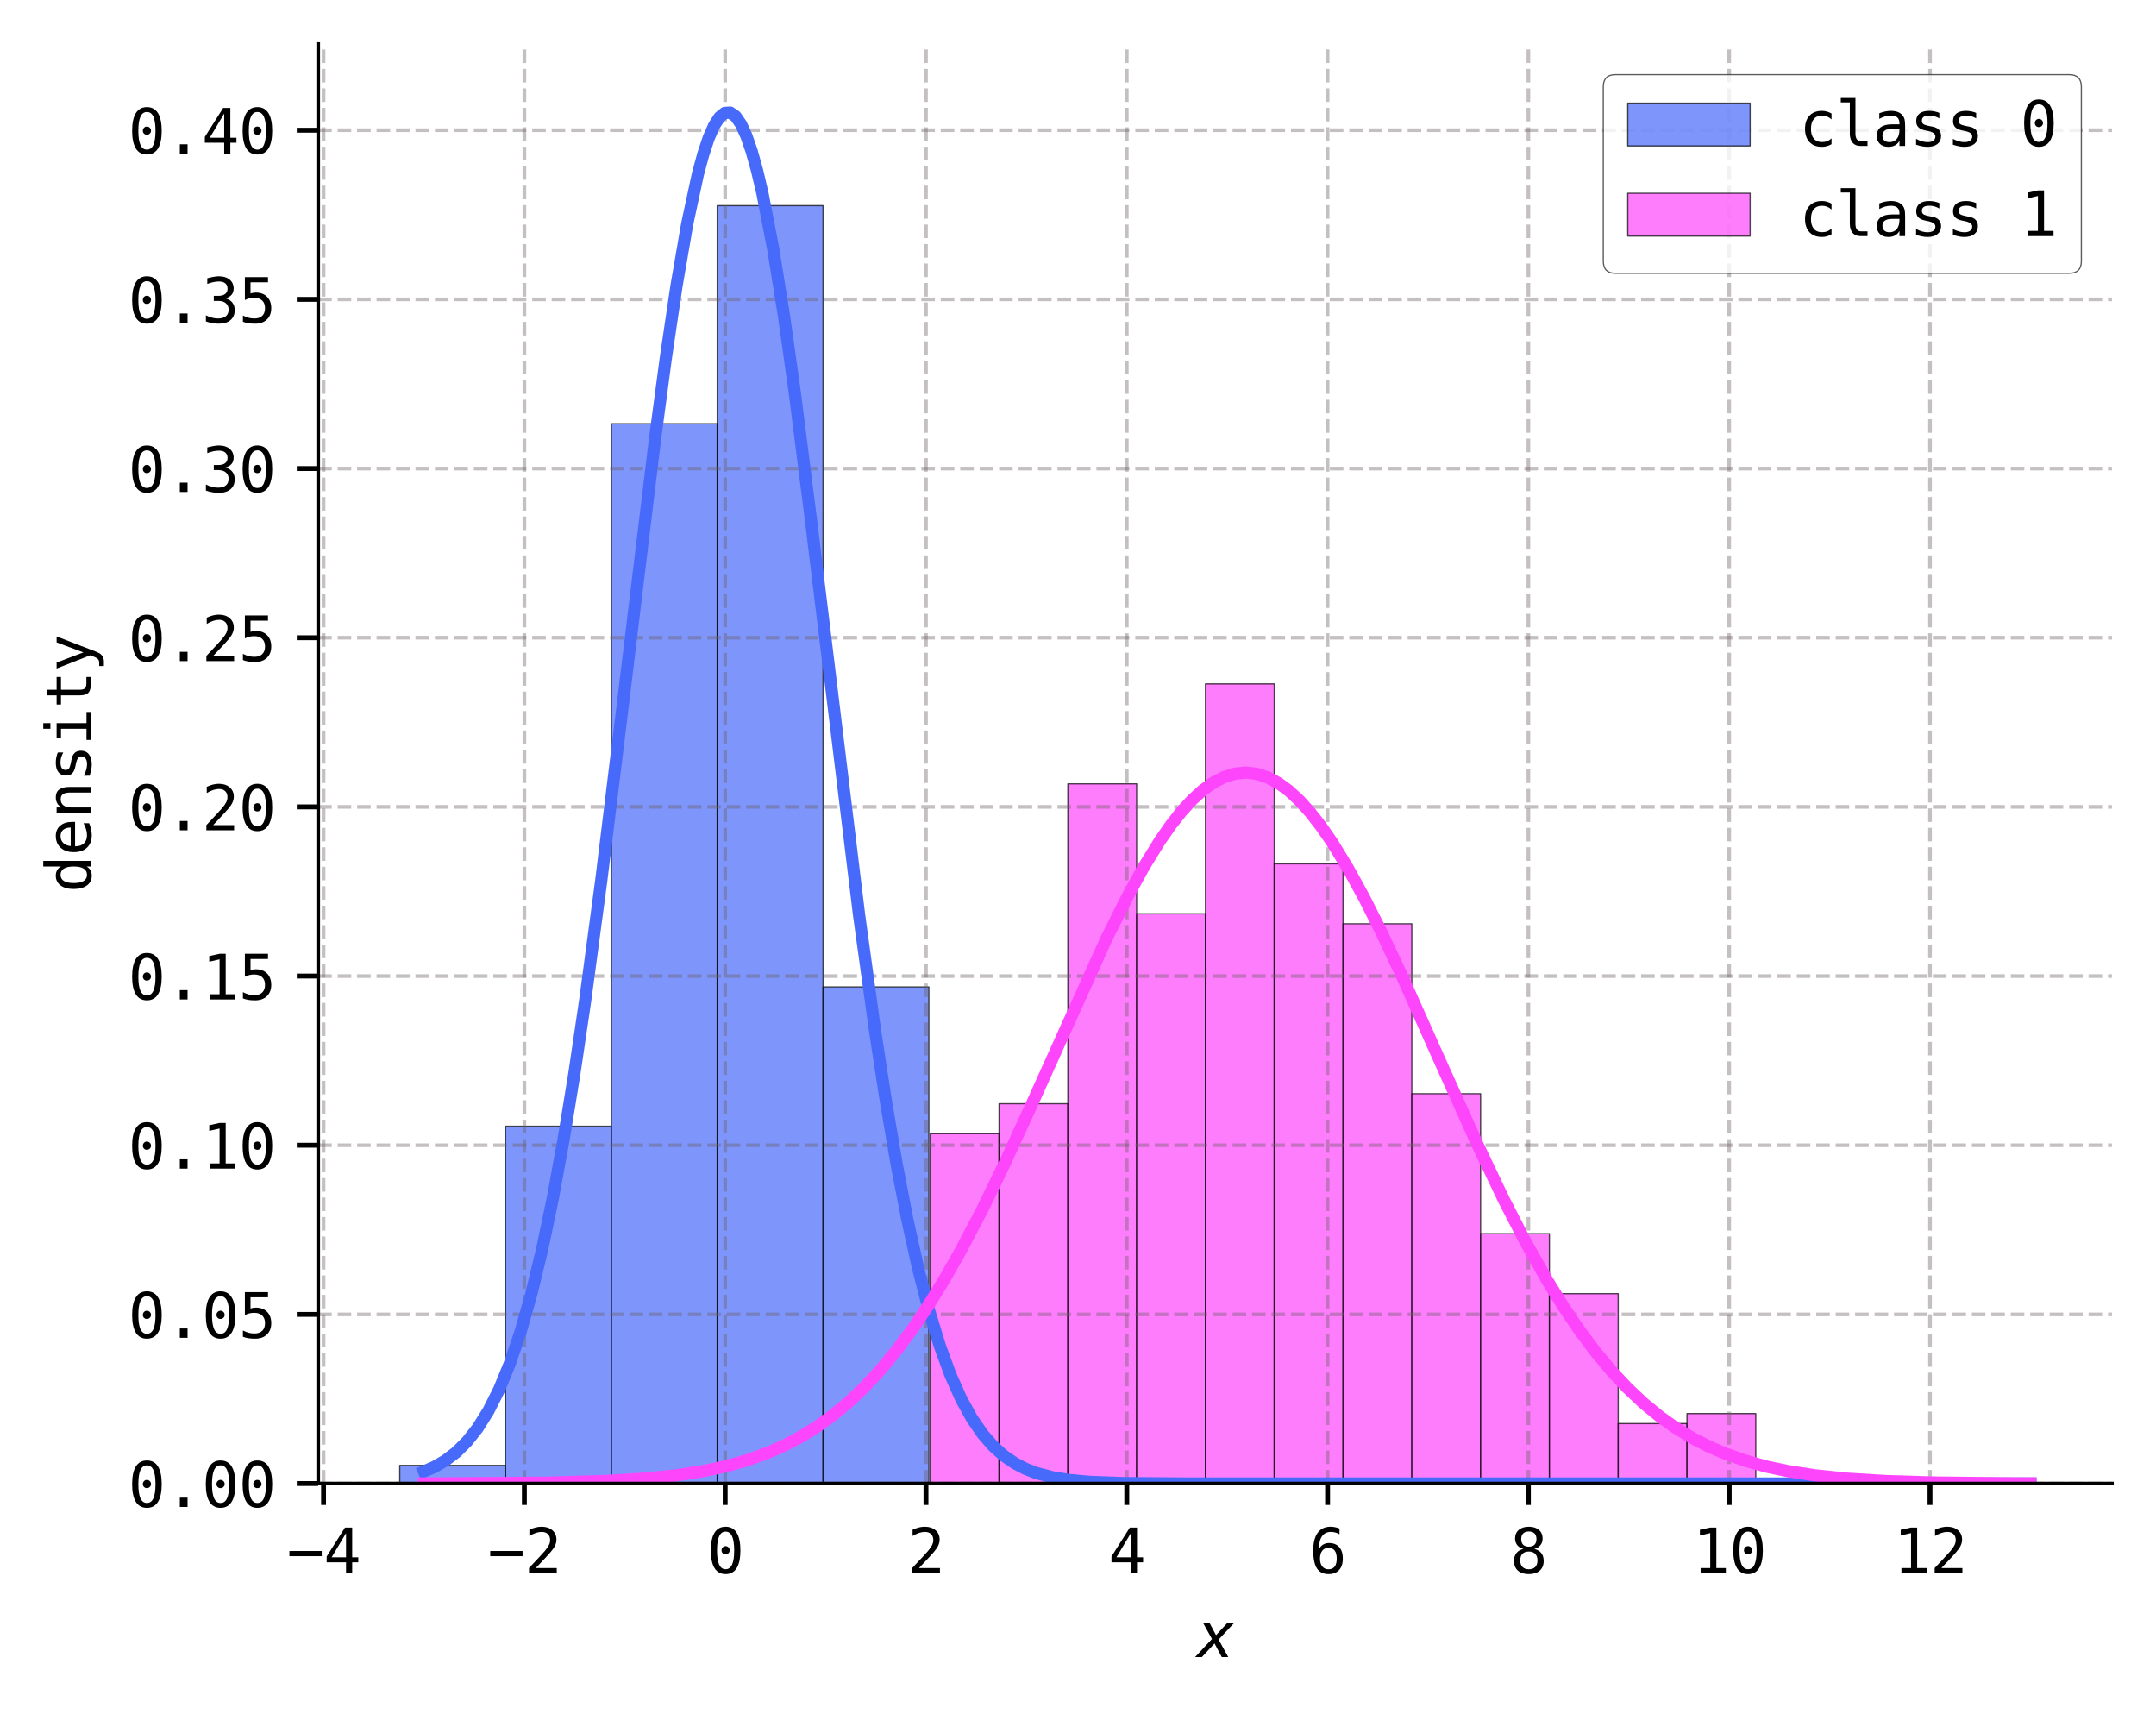 <?xml version="1.0" encoding="utf-8" standalone="no"?>
<!DOCTYPE svg PUBLIC "-//W3C//DTD SVG 1.1//EN"
  "http://www.w3.org/Graphics/SVG/1.1/DTD/svg11.dtd">
<svg xmlns:xlink="http://www.w3.org/1999/xlink" width="352.413pt" height="280.103pt" viewBox="0 0 352.413 280.103" xmlns="http://www.w3.org/2000/svg" version="1.1">
 <defs>
  <style type="text/css">*{stroke-linejoin: round; stroke-linecap: butt}</style>
 </defs>
 <g id="figure_1">
  <g id="patch_1">
   <path d="M 0 280.103 
L 352.413 280.103 
L 352.413 0 
L 0 0 
z
" style="fill: #ffffff"/>
  </g>
  <g id="axes_1">
   <g id="patch_2">
    <path d="M 52.013 242.44 
L 345.212 242.44 
L 345.212 7.2 
L 52.013 7.2 
z
" style="fill: #ffffff"/>
   </g>
   <g id="patch_3">
    <path d="M 65.34 242.44 
L 82.638 242.44 
L 82.638 239.471 
L 65.34 239.471 
z
" clip-path="url(#p4c77241feb)" style="fill: #486afb; opacity: 0.7; stroke: #000000; stroke-width: 0.2; stroke-linejoin: miter"/>
   </g>
   <g id="patch_4">
    <path d="M 82.638 242.44 
L 99.936 242.44 
L 99.936 184.045 
L 82.638 184.045 
z
" clip-path="url(#p4c77241feb)" style="fill: #486afb; opacity: 0.7; stroke: #000000; stroke-width: 0.2; stroke-linejoin: miter"/>
   </g>
   <g id="patch_5">
    <path d="M 99.936 242.44 
L 117.235 242.44 
L 117.235 69.236 
L 99.936 69.236 
z
" clip-path="url(#p4c77241feb)" style="fill: #486afb; opacity: 0.7; stroke: #000000; stroke-width: 0.2; stroke-linejoin: miter"/>
   </g>
   <g id="patch_6">
    <path d="M 117.235 242.44 
L 134.533 242.44 
L 134.533 33.605 
L 117.235 33.605 
z
" clip-path="url(#p4c77241feb)" style="fill: #486afb; opacity: 0.7; stroke: #000000; stroke-width: 0.2; stroke-linejoin: miter"/>
   </g>
   <g id="patch_7">
    <path d="M 134.533 242.44 
L 151.831 242.44 
L 151.831 161.281 
L 134.533 161.281 
z
" clip-path="url(#p4c77241feb)" style="fill: #486afb; opacity: 0.7; stroke: #000000; stroke-width: 0.2; stroke-linejoin: miter"/>
   </g>
   <g id="patch_8">
    <path d="M 152.06 242.44 
L 163.305 242.44 
L 163.305 185.266 
L 152.06 185.266 
z
" clip-path="url(#p4c77241feb)" style="fill: #fd46fc; opacity: 0.7; stroke: #000000; stroke-width: 0.2; stroke-linejoin: miter"/>
   </g>
   <g id="patch_9">
    <path d="M 163.305 242.44 
L 174.55 242.44 
L 174.55 180.365 
L 163.305 180.365 
z
" clip-path="url(#p4c77241feb)" style="fill: #fd46fc; opacity: 0.7; stroke: #000000; stroke-width: 0.2; stroke-linejoin: miter"/>
   </g>
   <g id="patch_10">
    <path d="M 174.55 242.44 
L 185.794 242.44 
L 185.794 128.092 
L 174.55 128.092 
z
" clip-path="url(#p4c77241feb)" style="fill: #fd46fc; opacity: 0.7; stroke: #000000; stroke-width: 0.2; stroke-linejoin: miter"/>
   </g>
   <g id="patch_11">
    <path d="M 185.794 242.44 
L 197.039 242.44 
L 197.039 149.328 
L 185.794 149.328 
z
" clip-path="url(#p4c77241feb)" style="fill: #fd46fc; opacity: 0.7; stroke: #000000; stroke-width: 0.2; stroke-linejoin: miter"/>
   </g>
   <g id="patch_12">
    <path d="M 197.039 242.44 
L 208.283 242.44 
L 208.283 111.757 
L 197.039 111.757 
z
" clip-path="url(#p4c77241feb)" style="fill: #fd46fc; opacity: 0.7; stroke: #000000; stroke-width: 0.2; stroke-linejoin: miter"/>
   </g>
   <g id="patch_13">
    <path d="M 208.283 242.44 
L 219.528 242.44 
L 219.528 141.161 
L 208.283 141.161 
z
" clip-path="url(#p4c77241feb)" style="fill: #fd46fc; opacity: 0.7; stroke: #000000; stroke-width: 0.2; stroke-linejoin: miter"/>
   </g>
   <g id="patch_14">
    <path d="M 219.528 242.44 
L 230.773 242.44 
L 230.773 150.962 
L 219.528 150.962 
z
" clip-path="url(#p4c77241feb)" style="fill: #fd46fc; opacity: 0.7; stroke: #000000; stroke-width: 0.2; stroke-linejoin: miter"/>
   </g>
   <g id="patch_15">
    <path d="M 230.773 242.44 
L 242.017 242.44 
L 242.017 178.732 
L 230.773 178.732 
z
" clip-path="url(#p4c77241feb)" style="fill: #fd46fc; opacity: 0.7; stroke: #000000; stroke-width: 0.2; stroke-linejoin: miter"/>
   </g>
   <g id="patch_16">
    <path d="M 242.017 242.44 
L 253.262 242.44 
L 253.262 201.602 
L 242.017 201.602 
z
" clip-path="url(#p4c77241feb)" style="fill: #fd46fc; opacity: 0.7; stroke: #000000; stroke-width: 0.2; stroke-linejoin: miter"/>
   </g>
   <g id="patch_17">
    <path d="M 253.262 242.44 
L 264.506 242.44 
L 264.506 211.403 
L 253.262 211.403 
z
" clip-path="url(#p4c77241feb)" style="fill: #fd46fc; opacity: 0.7; stroke: #000000; stroke-width: 0.2; stroke-linejoin: miter"/>
   </g>
   <g id="patch_18">
    <path d="M 264.506 242.44 
L 275.751 242.44 
L 275.751 232.639 
L 264.506 232.639 
z
" clip-path="url(#p4c77241feb)" style="fill: #fd46fc; opacity: 0.7; stroke: #000000; stroke-width: 0.2; stroke-linejoin: miter"/>
   </g>
   <g id="patch_19">
    <path d="M 275.751 242.44 
L 286.996 242.44 
L 286.996 231.005 
L 275.751 231.005 
z
" clip-path="url(#p4c77241feb)" style="fill: #fd46fc; opacity: 0.7; stroke: #000000; stroke-width: 0.2; stroke-linejoin: miter"/>
   </g>
   <g id="matplotlib.axis_1">
    <g id="xtick_1">
     <g id="line2d_1">
      <path d="M 52.888 242.44 
L 52.888 7.2 
" clip-path="url(#p4c77241feb)" style="fill: none; stroke-dasharray: 2.22,0.96; stroke-dashoffset: 0; stroke: #6c6066; stroke-opacity: 0.4; stroke-width: 0.6"/>
     </g>
     <g id="line2d_2">
      <defs>
       <path id="m3fd0b66fc0" d="M 0 0 
L 0 3.5 
" style="stroke: #000000; stroke-width: 0.8"/>
      </defs>
      <g>
       <use xlink:href="#m3fd0b66fc0" x="52.888" y="242.44" style="stroke: #000000; stroke-width: 0.8"/>
      </g>
     </g>
     <g id="text_1">
      <!-- −4 -->
      <g transform="translate(46.867 257.092) scale(0.1 -0.1)">
       <defs>
        <path id="DejaVuSansMono-2212" d="M 275 2272 
L 3578 2272 
L 3578 1741 
L 275 1741 
L 275 2272 
z
" transform="scale(0.016)"/>
        <path id="DejaVuSansMono-34" d="M 2297 4091 
L 825 1625 
L 2297 1625 
L 2297 4091 
z
M 2194 4666 
L 2925 4666 
L 2925 1625 
L 3547 1625 
L 3547 1113 
L 2925 1113 
L 2925 0 
L 2297 0 
L 2297 1113 
L 319 1113 
L 319 1709 
L 2194 4666 
z
" transform="scale(0.016)"/>
       </defs>
       <use xlink:href="#DejaVuSansMono-2212"/>
       <use xlink:href="#DejaVuSansMono-34" x="60.205"/>
      </g>
     </g>
    </g>
    <g id="xtick_2">
     <g id="line2d_3">
      <path d="M 85.711 242.44 
L 85.711 7.2 
" clip-path="url(#p4c77241feb)" style="fill: none; stroke-dasharray: 2.22,0.96; stroke-dashoffset: 0; stroke: #6c6066; stroke-opacity: 0.4; stroke-width: 0.6"/>
     </g>
     <g id="line2d_4">
      <g>
       <use xlink:href="#m3fd0b66fc0" x="85.711" y="242.44" style="stroke: #000000; stroke-width: 0.8"/>
      </g>
     </g>
     <g id="text_2">
      <!-- −2 -->
      <g transform="translate(79.691 257.092) scale(0.1 -0.1)">
       <defs>
        <path id="DejaVuSansMono-32" d="M 1166 531 
L 3309 531 
L 3309 0 
L 475 0 
L 475 531 
Q 1059 1147 1496 1619 
Q 1934 2091 2100 2284 
Q 2413 2666 2522 2902 
Q 2631 3138 2631 3384 
Q 2631 3775 2401 3997 
Q 2172 4219 1772 4219 
Q 1488 4219 1175 4116 
Q 863 4013 513 3803 
L 513 4441 
Q 834 4594 1145 4672 
Q 1456 4750 1759 4750 
Q 2444 4750 2861 4386 
Q 3278 4022 3278 3431 
Q 3278 3131 3139 2831 
Q 3000 2531 2688 2169 
Q 2513 1966 2180 1606 
Q 1847 1247 1166 531 
z
" transform="scale(0.016)"/>
       </defs>
       <use xlink:href="#DejaVuSansMono-2212"/>
       <use xlink:href="#DejaVuSansMono-32" x="60.205"/>
      </g>
     </g>
    </g>
    <g id="xtick_3">
     <g id="line2d_5">
      <path d="M 118.534 242.44 
L 118.534 7.2 
" clip-path="url(#p4c77241feb)" style="fill: none; stroke-dasharray: 2.22,0.96; stroke-dashoffset: 0; stroke: #6c6066; stroke-opacity: 0.4; stroke-width: 0.6"/>
     </g>
     <g id="line2d_6">
      <g>
       <use xlink:href="#m3fd0b66fc0" x="118.534" y="242.44" style="stroke: #000000; stroke-width: 0.8"/>
      </g>
     </g>
     <g id="text_3">
      <!-- 0 -->
      <g transform="translate(115.524 257.092) scale(0.1 -0.1)">
       <defs>
        <path id="DejaVuSansMono-30" d="M 1509 2344 
Q 1509 2516 1629 2641 
Q 1750 2766 1919 2766 
Q 2094 2766 2219 2641 
Q 2344 2516 2344 2344 
Q 2344 2169 2220 2047 
Q 2097 1925 1919 1925 
Q 1744 1925 1626 2044 
Q 1509 2163 1509 2344 
z
M 1925 4250 
Q 1484 4250 1267 3775 
Q 1050 3300 1050 2328 
Q 1050 1359 1267 884 
Q 1484 409 1925 409 
Q 2369 409 2586 884 
Q 2803 1359 2803 2328 
Q 2803 3300 2586 3775 
Q 2369 4250 1925 4250 
z
M 1925 4750 
Q 2672 4750 3055 4137 
Q 3438 3525 3438 2328 
Q 3438 1134 3055 521 
Q 2672 -91 1925 -91 
Q 1178 -91 797 521 
Q 416 1134 416 2328 
Q 416 3525 797 4137 
Q 1178 4750 1925 4750 
z
" transform="scale(0.016)"/>
       </defs>
       <use xlink:href="#DejaVuSansMono-30"/>
      </g>
     </g>
    </g>
    <g id="xtick_4">
     <g id="line2d_7">
      <path d="M 151.357 242.44 
L 151.357 7.2 
" clip-path="url(#p4c77241feb)" style="fill: none; stroke-dasharray: 2.22,0.96; stroke-dashoffset: 0; stroke: #6c6066; stroke-opacity: 0.4; stroke-width: 0.6"/>
     </g>
     <g id="line2d_8">
      <g>
       <use xlink:href="#m3fd0b66fc0" x="151.357" y="242.44" style="stroke: #000000; stroke-width: 0.8"/>
      </g>
     </g>
     <g id="text_4">
      <!-- 2 -->
      <g transform="translate(148.347 257.092) scale(0.1 -0.1)">
       <use xlink:href="#DejaVuSansMono-32"/>
      </g>
     </g>
    </g>
    <g id="xtick_5">
     <g id="line2d_9">
      <path d="M 184.181 242.44 
L 184.181 7.2 
" clip-path="url(#p4c77241feb)" style="fill: none; stroke-dasharray: 2.22,0.96; stroke-dashoffset: 0; stroke: #6c6066; stroke-opacity: 0.4; stroke-width: 0.6"/>
     </g>
     <g id="line2d_10">
      <g>
       <use xlink:href="#m3fd0b66fc0" x="184.181" y="242.44" style="stroke: #000000; stroke-width: 0.8"/>
      </g>
     </g>
     <g id="text_5">
      <!-- 4 -->
      <g transform="translate(181.171 257.092) scale(0.1 -0.1)">
       <use xlink:href="#DejaVuSansMono-34"/>
      </g>
     </g>
    </g>
    <g id="xtick_6">
     <g id="line2d_11">
      <path d="M 217.004 242.44 
L 217.004 7.2 
" clip-path="url(#p4c77241feb)" style="fill: none; stroke-dasharray: 2.22,0.96; stroke-dashoffset: 0; stroke: #6c6066; stroke-opacity: 0.4; stroke-width: 0.6"/>
     </g>
     <g id="line2d_12">
      <g>
       <use xlink:href="#m3fd0b66fc0" x="217.004" y="242.44" style="stroke: #000000; stroke-width: 0.8"/>
      </g>
     </g>
     <g id="text_6">
      <!-- 6 -->
      <g transform="translate(213.994 257.092) scale(0.1 -0.1)">
       <defs>
        <path id="DejaVuSansMono-36" d="M 3097 4563 
L 3097 3981 
Q 2900 4097 2678 4158 
Q 2456 4219 2216 4219 
Q 1616 4219 1306 3767 
Q 997 3316 997 2438 
Q 1147 2750 1412 2917 
Q 1678 3084 2022 3084 
Q 2697 3084 3067 2670 
Q 3438 2256 3438 1497 
Q 3438 741 3056 325 
Q 2675 -91 1984 -91 
Q 1172 -91 794 492 
Q 416 1075 416 2328 
Q 416 3509 870 4129 
Q 1325 4750 2188 4750 
Q 2419 4750 2650 4701 
Q 2881 4653 3097 4563 
z
M 1972 2591 
Q 1569 2591 1337 2300 
Q 1106 2009 1106 1497 
Q 1106 984 1337 693 
Q 1569 403 1972 403 
Q 2391 403 2603 679 
Q 2816 956 2816 1497 
Q 2816 2041 2603 2316 
Q 2391 2591 1972 2591 
z
" transform="scale(0.016)"/>
       </defs>
       <use xlink:href="#DejaVuSansMono-36"/>
      </g>
     </g>
    </g>
    <g id="xtick_7">
     <g id="line2d_13">
      <path d="M 249.827 242.44 
L 249.827 7.2 
" clip-path="url(#p4c77241feb)" style="fill: none; stroke-dasharray: 2.22,0.96; stroke-dashoffset: 0; stroke: #6c6066; stroke-opacity: 0.4; stroke-width: 0.6"/>
     </g>
     <g id="line2d_14">
      <g>
       <use xlink:href="#m3fd0b66fc0" x="249.827" y="242.44" style="stroke: #000000; stroke-width: 0.8"/>
      </g>
     </g>
     <g id="text_7">
      <!-- 8 -->
      <g transform="translate(246.817 257.092) scale(0.1 -0.1)">
       <defs>
        <path id="DejaVuSansMono-38" d="M 1925 2216 
Q 1503 2216 1273 1980 
Q 1044 1744 1044 1313 
Q 1044 881 1276 642 
Q 1509 403 1925 403 
Q 2350 403 2579 639 
Q 2809 875 2809 1313 
Q 2809 1741 2576 1978 
Q 2344 2216 1925 2216 
z
M 1375 2478 
Q 972 2581 745 2862 
Q 519 3144 519 3541 
Q 519 4097 897 4423 
Q 1275 4750 1925 4750 
Q 2578 4750 2956 4423 
Q 3334 4097 3334 3541 
Q 3334 3144 3107 2862 
Q 2881 2581 2478 2478 
Q 2947 2375 3195 2062 
Q 3444 1750 3444 1253 
Q 3444 622 3041 265 
Q 2638 -91 1925 -91 
Q 1213 -91 811 264 
Q 409 619 409 1247 
Q 409 1747 657 2061 
Q 906 2375 1375 2478 
z
M 1147 3481 
Q 1147 3106 1347 2909 
Q 1547 2713 1925 2713 
Q 2306 2713 2506 2909 
Q 2706 3106 2706 3481 
Q 2706 3863 2507 4063 
Q 2309 4263 1925 4263 
Q 1547 4263 1347 4061 
Q 1147 3859 1147 3481 
z
" transform="scale(0.016)"/>
       </defs>
       <use xlink:href="#DejaVuSansMono-38"/>
      </g>
     </g>
    </g>
    <g id="xtick_8">
     <g id="line2d_15">
      <path d="M 282.65 242.44 
L 282.65 7.2 
" clip-path="url(#p4c77241feb)" style="fill: none; stroke-dasharray: 2.22,0.96; stroke-dashoffset: 0; stroke: #6c6066; stroke-opacity: 0.4; stroke-width: 0.6"/>
     </g>
     <g id="line2d_16">
      <g>
       <use xlink:href="#m3fd0b66fc0" x="282.65" y="242.44" style="stroke: #000000; stroke-width: 0.8"/>
      </g>
     </g>
     <g id="text_8">
      <!-- 10 -->
      <g transform="translate(276.63 257.092) scale(0.1 -0.1)">
       <defs>
        <path id="DejaVuSansMono-31" d="M 844 531 
L 1825 531 
L 1825 4097 
L 769 3859 
L 769 4434 
L 1819 4666 
L 2450 4666 
L 2450 531 
L 3419 531 
L 3419 0 
L 844 0 
L 844 531 
z
" transform="scale(0.016)"/>
       </defs>
       <use xlink:href="#DejaVuSansMono-31"/>
       <use xlink:href="#DejaVuSansMono-30" x="60.205"/>
      </g>
     </g>
    </g>
    <g id="xtick_9">
     <g id="line2d_17">
      <path d="M 315.474 242.44 
L 315.474 7.2 
" clip-path="url(#p4c77241feb)" style="fill: none; stroke-dasharray: 2.22,0.96; stroke-dashoffset: 0; stroke: #6c6066; stroke-opacity: 0.4; stroke-width: 0.6"/>
     </g>
     <g id="line2d_18">
      <g>
       <use xlink:href="#m3fd0b66fc0" x="315.474" y="242.44" style="stroke: #000000; stroke-width: 0.8"/>
      </g>
     </g>
     <g id="text_9">
      <!-- 12 -->
      <g transform="translate(309.453 257.092) scale(0.1 -0.1)">
       <use xlink:href="#DejaVuSansMono-31"/>
       <use xlink:href="#DejaVuSansMono-32" x="60.205"/>
      </g>
     </g>
    </g>
    <g id="text_10">
     <!-- $x$ -->
     <g transform="translate(195.613 270.823) scale(0.1 -0.1)">
      <defs>
       <path id="DejaVuSans-Oblique-78" d="M 3841 3500 
L 2234 1784 
L 3219 0 
L 2559 0 
L 1819 1388 
L 531 0 
L -166 0 
L 1556 1844 
L 641 3500 
L 1300 3500 
L 1972 2234 
L 3144 3500 
L 3841 3500 
z
" transform="scale(0.016)"/>
      </defs>
      <use xlink:href="#DejaVuSans-Oblique-78" transform="translate(0 0.312)"/>
     </g>
    </g>
   </g>
   <g id="matplotlib.axis_2">
    <g id="ytick_1">
     <g id="line2d_19">
      <path d="M 52.013 242.44 
L 345.212 242.44 
" clip-path="url(#p4c77241feb)" style="fill: none; stroke-dasharray: 2.22,0.96; stroke-dashoffset: 0; stroke: #6c6066; stroke-opacity: 0.4; stroke-width: 0.6"/>
     </g>
     <g id="line2d_20">
      <defs>
       <path id="m168622ee17" d="M 0 0 
L -3.5 0 
" style="stroke: #000000; stroke-width: 0.8"/>
      </defs>
      <g>
       <use xlink:href="#m168622ee17" x="52.013" y="242.44" style="stroke: #000000; stroke-width: 0.8"/>
      </g>
     </g>
     <g id="text_11">
      <!-- 0.00 -->
      <g transform="translate(20.931 246.266) scale(0.1 -0.1)">
       <defs>
        <path id="DejaVuSansMono-2e" d="M 1528 953 
L 2316 953 
L 2316 0 
L 1528 0 
L 1528 953 
z
" transform="scale(0.016)"/>
       </defs>
       <use xlink:href="#DejaVuSansMono-30"/>
       <use xlink:href="#DejaVuSansMono-2e" x="60.205"/>
       <use xlink:href="#DejaVuSansMono-30" x="120.41"/>
       <use xlink:href="#DejaVuSansMono-30" x="180.615"/>
      </g>
     </g>
    </g>
    <g id="ytick_2">
     <g id="line2d_21">
      <path d="M 52.013 214.795 
L 345.212 214.795 
" clip-path="url(#p4c77241feb)" style="fill: none; stroke-dasharray: 2.22,0.96; stroke-dashoffset: 0; stroke: #6c6066; stroke-opacity: 0.4; stroke-width: 0.6"/>
     </g>
     <g id="line2d_22">
      <g>
       <use xlink:href="#m168622ee17" x="52.013" y="214.795" style="stroke: #000000; stroke-width: 0.8"/>
      </g>
     </g>
     <g id="text_12">
      <!-- 0.05 -->
      <g transform="translate(20.931 218.621) scale(0.1 -0.1)">
       <defs>
        <path id="DejaVuSansMono-35" d="M 647 4666 
L 3009 4666 
L 3009 4134 
L 1222 4134 
L 1222 2988 
Q 1356 3038 1492 3061 
Q 1628 3084 1766 3084 
Q 2491 3084 2916 2656 
Q 3341 2228 3341 1497 
Q 3341 759 2895 334 
Q 2450 -91 1678 -91 
Q 1306 -91 998 -41 
Q 691 9 447 109 
L 447 750 
Q 734 594 1025 517 
Q 1316 441 1619 441 
Q 2141 441 2423 716 
Q 2706 991 2706 1497 
Q 2706 1997 2414 2275 
Q 2122 2553 1600 2553 
Q 1347 2553 1106 2495 
Q 866 2438 647 2322 
L 647 4666 
z
" transform="scale(0.016)"/>
       </defs>
       <use xlink:href="#DejaVuSansMono-30"/>
       <use xlink:href="#DejaVuSansMono-2e" x="60.205"/>
       <use xlink:href="#DejaVuSansMono-30" x="120.41"/>
       <use xlink:href="#DejaVuSansMono-35" x="180.615"/>
      </g>
     </g>
    </g>
    <g id="ytick_3">
     <g id="line2d_23">
      <path d="M 52.013 187.15 
L 345.212 187.15 
" clip-path="url(#p4c77241feb)" style="fill: none; stroke-dasharray: 2.22,0.96; stroke-dashoffset: 0; stroke: #6c6066; stroke-opacity: 0.4; stroke-width: 0.6"/>
     </g>
     <g id="line2d_24">
      <g>
       <use xlink:href="#m168622ee17" x="52.013" y="187.15" style="stroke: #000000; stroke-width: 0.8"/>
      </g>
     </g>
     <g id="text_13">
      <!-- 0.10 -->
      <g transform="translate(20.931 190.975) scale(0.1 -0.1)">
       <use xlink:href="#DejaVuSansMono-30"/>
       <use xlink:href="#DejaVuSansMono-2e" x="60.205"/>
       <use xlink:href="#DejaVuSansMono-31" x="120.41"/>
       <use xlink:href="#DejaVuSansMono-30" x="180.615"/>
      </g>
     </g>
    </g>
    <g id="ytick_4">
     <g id="line2d_25">
      <path d="M 52.013 159.504 
L 345.212 159.504 
" clip-path="url(#p4c77241feb)" style="fill: none; stroke-dasharray: 2.22,0.96; stroke-dashoffset: 0; stroke: #6c6066; stroke-opacity: 0.4; stroke-width: 0.6"/>
     </g>
     <g id="line2d_26">
      <g>
       <use xlink:href="#m168622ee17" x="52.013" y="159.504" style="stroke: #000000; stroke-width: 0.8"/>
      </g>
     </g>
     <g id="text_14">
      <!-- 0.15 -->
      <g transform="translate(20.931 163.33) scale(0.1 -0.1)">
       <use xlink:href="#DejaVuSansMono-30"/>
       <use xlink:href="#DejaVuSansMono-2e" x="60.205"/>
       <use xlink:href="#DejaVuSansMono-31" x="120.41"/>
       <use xlink:href="#DejaVuSansMono-35" x="180.615"/>
      </g>
     </g>
    </g>
    <g id="ytick_5">
     <g id="line2d_27">
      <path d="M 52.013 131.859 
L 345.212 131.859 
" clip-path="url(#p4c77241feb)" style="fill: none; stroke-dasharray: 2.22,0.96; stroke-dashoffset: 0; stroke: #6c6066; stroke-opacity: 0.4; stroke-width: 0.6"/>
     </g>
     <g id="line2d_28">
      <g>
       <use xlink:href="#m168622ee17" x="52.013" y="131.859" style="stroke: #000000; stroke-width: 0.8"/>
      </g>
     </g>
     <g id="text_15">
      <!-- 0.20 -->
      <g transform="translate(20.931 135.685) scale(0.1 -0.1)">
       <use xlink:href="#DejaVuSansMono-30"/>
       <use xlink:href="#DejaVuSansMono-2e" x="60.205"/>
       <use xlink:href="#DejaVuSansMono-32" x="120.41"/>
       <use xlink:href="#DejaVuSansMono-30" x="180.615"/>
      </g>
     </g>
    </g>
    <g id="ytick_6">
     <g id="line2d_29">
      <path d="M 52.013 104.214 
L 345.212 104.214 
" clip-path="url(#p4c77241feb)" style="fill: none; stroke-dasharray: 2.22,0.96; stroke-dashoffset: 0; stroke: #6c6066; stroke-opacity: 0.4; stroke-width: 0.6"/>
     </g>
     <g id="line2d_30">
      <g>
       <use xlink:href="#m168622ee17" x="52.013" y="104.214" style="stroke: #000000; stroke-width: 0.8"/>
      </g>
     </g>
     <g id="text_16">
      <!-- 0.25 -->
      <g transform="translate(20.931 108.04) scale(0.1 -0.1)">
       <use xlink:href="#DejaVuSansMono-30"/>
       <use xlink:href="#DejaVuSansMono-2e" x="60.205"/>
       <use xlink:href="#DejaVuSansMono-32" x="120.41"/>
       <use xlink:href="#DejaVuSansMono-35" x="180.615"/>
      </g>
     </g>
    </g>
    <g id="ytick_7">
     <g id="line2d_31">
      <path d="M 52.013 76.569 
L 345.212 76.569 
" clip-path="url(#p4c77241feb)" style="fill: none; stroke-dasharray: 2.22,0.96; stroke-dashoffset: 0; stroke: #6c6066; stroke-opacity: 0.4; stroke-width: 0.6"/>
     </g>
     <g id="line2d_32">
      <g>
       <use xlink:href="#m168622ee17" x="52.013" y="76.569" style="stroke: #000000; stroke-width: 0.8"/>
      </g>
     </g>
     <g id="text_17">
      <!-- 0.30 -->
      <g transform="translate(20.931 80.395) scale(0.1 -0.1)">
       <defs>
        <path id="DejaVuSansMono-33" d="M 2425 2497 
Q 2884 2375 3128 2064 
Q 3372 1753 3372 1288 
Q 3372 644 2939 276 
Q 2506 -91 1741 -91 
Q 1419 -91 1084 -31 
Q 750 28 428 141 
L 428 769 
Q 747 603 1056 522 
Q 1366 441 1672 441 
Q 2191 441 2469 675 
Q 2747 909 2747 1350 
Q 2747 1756 2469 1995 
Q 2191 2234 1716 2234 
L 1234 2234 
L 1234 2753 
L 1716 2753 
Q 2150 2753 2394 2943 
Q 2638 3134 2638 3475 
Q 2638 3834 2411 4026 
Q 2184 4219 1766 4219 
Q 1488 4219 1191 4156 
Q 894 4094 569 3969 
L 569 4550 
Q 947 4650 1242 4700 
Q 1538 4750 1766 4750 
Q 2447 4750 2855 4408 
Q 3263 4066 3263 3500 
Q 3263 3116 3048 2859 
Q 2834 2603 2425 2497 
z
" transform="scale(0.016)"/>
       </defs>
       <use xlink:href="#DejaVuSansMono-30"/>
       <use xlink:href="#DejaVuSansMono-2e" x="60.205"/>
       <use xlink:href="#DejaVuSansMono-33" x="120.41"/>
       <use xlink:href="#DejaVuSansMono-30" x="180.615"/>
      </g>
     </g>
    </g>
    <g id="ytick_8">
     <g id="line2d_33">
      <path d="M 52.013 48.924 
L 345.212 48.924 
" clip-path="url(#p4c77241feb)" style="fill: none; stroke-dasharray: 2.22,0.96; stroke-dashoffset: 0; stroke: #6c6066; stroke-opacity: 0.4; stroke-width: 0.6"/>
     </g>
     <g id="line2d_34">
      <g>
       <use xlink:href="#m168622ee17" x="52.013" y="48.924" style="stroke: #000000; stroke-width: 0.8"/>
      </g>
     </g>
     <g id="text_18">
      <!-- 0.35 -->
      <g transform="translate(20.931 52.749) scale(0.1 -0.1)">
       <use xlink:href="#DejaVuSansMono-30"/>
       <use xlink:href="#DejaVuSansMono-2e" x="60.205"/>
       <use xlink:href="#DejaVuSansMono-33" x="120.41"/>
       <use xlink:href="#DejaVuSansMono-35" x="180.615"/>
      </g>
     </g>
    </g>
    <g id="ytick_9">
     <g id="line2d_35">
      <path d="M 52.013 21.279 
L 345.212 21.279 
" clip-path="url(#p4c77241feb)" style="fill: none; stroke-dasharray: 2.22,0.96; stroke-dashoffset: 0; stroke: #6c6066; stroke-opacity: 0.4; stroke-width: 0.6"/>
     </g>
     <g id="line2d_36">
      <g>
       <use xlink:href="#m168622ee17" x="52.013" y="21.279" style="stroke: #000000; stroke-width: 0.8"/>
      </g>
     </g>
     <g id="text_19">
      <!-- 0.40 -->
      <g transform="translate(20.931 25.104) scale(0.1 -0.1)">
       <use xlink:href="#DejaVuSansMono-30"/>
       <use xlink:href="#DejaVuSansMono-2e" x="60.205"/>
       <use xlink:href="#DejaVuSansMono-34" x="120.41"/>
       <use xlink:href="#DejaVuSansMono-30" x="180.615"/>
      </g>
     </g>
    </g>
    <g id="text_20">
     <!-- density -->
     <g transform="translate(14.852 145.891) rotate(-90) scale(0.1 -0.1)">
      <defs>
       <path id="DejaVuSansMono-64" d="M 2681 3053 
L 2681 4863 
L 3256 4863 
L 3256 0 
L 2681 0 
L 2681 441 
Q 2538 181 2298 45 
Q 2059 -91 1747 -91 
Q 1113 -91 748 401 
Q 384 894 384 1759 
Q 384 2613 750 3098 
Q 1116 3584 1747 3584 
Q 2063 3584 2303 3448 
Q 2544 3313 2681 3053 
z
M 991 1747 
Q 991 1078 1203 737 
Q 1416 397 1831 397 
Q 2247 397 2464 740 
Q 2681 1084 2681 1747 
Q 2681 2413 2464 2755 
Q 2247 3097 1831 3097 
Q 1416 3097 1203 2756 
Q 991 2416 991 1747 
z
" transform="scale(0.016)"/>
       <path id="DejaVuSansMono-65" d="M 3475 1894 
L 3475 1613 
L 984 1613 
L 984 1594 
Q 984 1022 1282 709 
Q 1581 397 2125 397 
Q 2400 397 2700 484 
Q 3000 572 3341 750 
L 3341 178 
Q 3013 44 2708 -23 
Q 2403 -91 2119 -91 
Q 1303 -91 843 398 
Q 384 888 384 1747 
Q 384 2584 834 3084 
Q 1284 3584 2034 3584 
Q 2703 3584 3089 3131 
Q 3475 2678 3475 1894 
z
M 2900 2063 
Q 2888 2569 2661 2833 
Q 2434 3097 2009 3097 
Q 1594 3097 1325 2822 
Q 1056 2547 1006 2059 
L 2900 2063 
z
" transform="scale(0.016)"/>
       <path id="DejaVuSansMono-6e" d="M 3284 2169 
L 3284 0 
L 2706 0 
L 2706 2169 
Q 2706 2641 2540 2862 
Q 2375 3084 2022 3084 
Q 1619 3084 1401 2798 
Q 1184 2513 1184 1978 
L 1184 0 
L 609 0 
L 609 3500 
L 1184 3500 
L 1184 2975 
Q 1338 3275 1600 3429 
Q 1863 3584 2222 3584 
Q 2756 3584 3020 3232 
Q 3284 2881 3284 2169 
z
" transform="scale(0.016)"/>
       <path id="DejaVuSansMono-73" d="M 3041 3378 
L 3041 2816 
Q 2794 2959 2544 3031 
Q 2294 3103 2034 3103 
Q 1644 3103 1451 2976 
Q 1259 2850 1259 2591 
Q 1259 2356 1403 2240 
Q 1547 2125 2119 2016 
L 2350 1972 
Q 2778 1891 2998 1647 
Q 3219 1403 3219 1013 
Q 3219 494 2850 201 
Q 2481 -91 1825 -91 
Q 1566 -91 1281 -36 
Q 997 19 666 128 
L 666 722 
Q 988 556 1281 473 
Q 1575 391 1838 391 
Q 2219 391 2428 545 
Q 2638 700 2638 978 
Q 2638 1378 1872 1531 
L 1847 1538 
L 1631 1581 
Q 1134 1678 906 1908 
Q 678 2138 678 2534 
Q 678 3038 1018 3311 
Q 1359 3584 1991 3584 
Q 2272 3584 2531 3532 
Q 2791 3481 3041 3378 
z
" transform="scale(0.016)"/>
       <path id="DejaVuSansMono-69" d="M 800 3500 
L 2272 3500 
L 2272 447 
L 3413 447 
L 3413 0 
L 556 0 
L 556 447 
L 1697 447 
L 1697 3053 
L 800 3053 
L 800 3500 
z
M 1697 4863 
L 2272 4863 
L 2272 4134 
L 1697 4134 
L 1697 4863 
z
" transform="scale(0.016)"/>
       <path id="DejaVuSansMono-74" d="M 1919 4494 
L 1919 3500 
L 3225 3500 
L 3225 3053 
L 1919 3053 
L 1919 1153 
Q 1919 766 2066 612 
Q 2213 459 2578 459 
L 3225 459 
L 3225 0 
L 2522 0 
Q 1875 0 1609 259 
Q 1344 519 1344 1153 
L 1344 3053 
L 409 3053 
L 409 3500 
L 1344 3500 
L 1344 4494 
L 1919 4494 
z
" transform="scale(0.016)"/>
       <path id="DejaVuSansMono-79" d="M 2681 1125 
Q 2538 759 2316 163 
Q 2006 -663 1900 -844 
Q 1756 -1088 1540 -1209 
Q 1325 -1331 1038 -1331 
L 575 -1331 
L 575 -850 
L 916 -850 
Q 1169 -850 1312 -703 
Q 1456 -556 1678 56 
L 325 3500 
L 934 3500 
L 1972 763 
L 2994 3500 
L 3603 3500 
L 2681 1125 
z
" transform="scale(0.016)"/>
      </defs>
      <use xlink:href="#DejaVuSansMono-64"/>
      <use xlink:href="#DejaVuSansMono-65" x="60.205"/>
      <use xlink:href="#DejaVuSansMono-6e" x="120.41"/>
      <use xlink:href="#DejaVuSansMono-73" x="180.615"/>
      <use xlink:href="#DejaVuSansMono-69" x="240.82"/>
      <use xlink:href="#DejaVuSansMono-74" x="301.025"/>
      <use xlink:href="#DejaVuSansMono-79" x="361.23"/>
     </g>
    </g>
   </g>
   <g id="line2d_37">
    <path d="M 69.299 240.463 
L 71.056 239.694 
L 72.812 238.671 
L 74.569 237.327 
L 76.325 235.586 
L 78.081 233.36 
L 79.838 230.553 
L 81.594 227.06 
L 83.351 222.775 
L 85.107 217.592 
L 86.864 211.412 
L 88.62 204.149 
L 90.376 195.742 
L 92.133 186.159 
L 93.889 175.406 
L 95.646 163.537 
L 98.28 143.889 
L 101.793 115.251 
L 107.063 71.783 
L 108.819 58.612 
L 110.575 46.751 
L 112.332 36.573 
L 114.088 28.411 
L 114.966 25.175 
L 115.845 22.541 
L 116.723 20.532 
L 117.601 19.165 
L 118.479 18.453 
L 119.358 18.402 
L 120.236 19.012 
L 121.114 20.278 
L 121.992 22.189 
L 122.87 24.728 
L 123.749 27.873 
L 124.627 31.596 
L 126.383 40.647 
L 128.14 51.58 
L 129.896 64.042 
L 132.531 84.76 
L 140.435 149.625 
L 143.069 168.685 
L 144.826 180.091 
L 146.582 190.354 
L 148.339 199.438 
L 150.095 207.355 
L 151.851 214.151 
L 153.608 219.899 
L 155.364 224.69 
L 157.121 228.627 
L 158.877 231.817 
L 160.634 234.366 
L 162.39 236.376 
L 164.146 237.939 
L 165.903 239.138 
L 167.659 240.047 
L 169.416 240.725 
L 172.05 241.423 
L 174.685 241.853 
L 178.198 242.169 
L 183.467 242.362 
L 194.006 242.435 
L 291.487 242.44 
L 331.885 242.44 
L 331.885 242.44 
" clip-path="url(#p4c77241feb)" style="fill: none; stroke: #486afb; stroke-width: 2; stroke-linecap: square"/>
   </g>
   <g id="line2d_38">
    <path d="M 69.299 242.429 
L 89.498 242.298 
L 99.159 242.017 
L 105.306 241.637 
L 110.575 241.091 
L 114.966 240.405 
L 118.479 239.654 
L 121.992 238.673 
L 125.505 237.411 
L 128.14 236.246 
L 130.774 234.866 
L 133.409 233.244 
L 136.044 231.355 
L 138.678 229.172 
L 141.313 226.673 
L 143.948 223.837 
L 146.582 220.646 
L 149.217 217.091 
L 151.851 213.165 
L 154.486 208.873 
L 157.121 204.225 
L 160.634 197.515 
L 164.146 190.293 
L 168.537 180.725 
L 180.832 153.448 
L 184.345 146.423 
L 186.98 141.637 
L 189.615 137.367 
L 191.371 134.848 
L 193.127 132.618 
L 194.884 130.698 
L 196.64 129.106 
L 198.397 127.855 
L 200.153 126.958 
L 201.91 126.423 
L 203.666 126.255 
L 205.422 126.457 
L 207.179 127.025 
L 208.935 127.955 
L 210.692 129.238 
L 212.448 130.862 
L 214.205 132.811 
L 215.961 135.068 
L 217.717 137.612 
L 220.352 141.917 
L 222.987 146.731 
L 225.621 151.965 
L 229.134 159.428 
L 235.282 173.19 
L 241.429 186.876 
L 245.82 196.08 
L 249.333 202.903 
L 252.846 209.147 
L 255.481 213.417 
L 258.115 217.32 
L 260.75 220.853 
L 263.385 224.021 
L 266.019 226.836 
L 268.654 229.315 
L 271.288 231.479 
L 273.923 233.351 
L 276.558 234.958 
L 279.192 236.324 
L 281.827 237.476 
L 285.34 238.724 
L 288.853 239.693 
L 292.366 240.435 
L 296.757 241.111 
L 302.026 241.65 
L 308.173 242.025 
L 316.077 242.268 
L 328.372 242.402 
L 331.885 242.416 
L 331.885 242.416 
" clip-path="url(#p4c77241feb)" style="fill: none; stroke: #fd46fc; stroke-width: 2; stroke-linecap: square"/>
   </g>
   <g id="patch_20">
    <path d="M 52.013 242.44 
L 52.013 7.2 
" style="fill: none; stroke: #000000; stroke-width: 0.6; stroke-linejoin: miter; stroke-linecap: square"/>
   </g>
   <g id="patch_21">
    <path d="M 52.013 242.44 
L 345.212 242.44 
" style="fill: none; stroke: #000000; stroke-width: 0.6; stroke-linejoin: miter; stroke-linecap: square"/>
   </g>
   <g id="legend_1">
    <g id="patch_22">
     <path d="M 264.07 44.663 
L 338.212 44.663 
Q 340.212 44.663 340.212 42.663 
L 340.212 14.2 
Q 340.212 12.2 338.212 12.2 
L 264.07 12.2 
Q 262.07 12.2 262.07 14.2 
L 262.07 42.663 
Q 262.07 44.663 264.07 44.663 
z
" style="fill: #ffffff; opacity: 0.8; stroke: #333333; stroke-width: 0.2; stroke-linejoin: miter"/>
    </g>
    <g id="patch_23">
     <path d="M 266.07 23.852 
L 286.07 23.852 
L 286.07 16.852 
L 266.07 16.852 
z
" style="fill: #486afb; opacity: 0.7; stroke: #000000; stroke-width: 0.2; stroke-linejoin: miter"/>
    </g>
    <g id="text_21">
     <!-- class 0 -->
     <g transform="translate(294.07 23.852) scale(0.1 -0.1)">
      <defs>
       <path id="DejaVuSansMono-63" d="M 3316 178 
Q 3084 44 2839 -23 
Q 2594 -91 2338 -91 
Q 1525 -91 1067 396 
Q 609 884 609 1747 
Q 609 2609 1067 3096 
Q 1525 3584 2338 3584 
Q 2591 3584 2831 3518 
Q 3072 3453 3316 3316 
L 3316 2713 
Q 3088 2916 2858 3006 
Q 2628 3097 2338 3097 
Q 1797 3097 1506 2747 
Q 1216 2397 1216 1747 
Q 1216 1100 1508 748 
Q 1800 397 2338 397 
Q 2638 397 2875 489 
Q 3113 581 3316 775 
L 3316 178 
z
" transform="scale(0.016)"/>
       <path id="DejaVuSansMono-6c" d="M 1997 1269 
Q 1997 881 2139 684 
Q 2281 488 2559 488 
L 3231 488 
L 3231 0 
L 2503 0 
Q 1988 0 1705 331 
Q 1422 663 1422 1269 
L 1422 4447 
L 500 4447 
L 500 4897 
L 1997 4897 
L 1997 1269 
z
" transform="scale(0.016)"/>
       <path id="DejaVuSansMono-61" d="M 2194 1759 
L 2003 1759 
Q 1500 1759 1245 1582 
Q 991 1406 991 1056 
Q 991 741 1181 566 
Q 1372 391 1709 391 
Q 2184 391 2456 720 
Q 2728 1050 2731 1631 
L 2731 1759 
L 2194 1759 
z
M 3309 1997 
L 3309 0 
L 2731 0 
L 2731 519 
Q 2547 206 2267 57 
Q 1988 -91 1588 -91 
Q 1053 -91 734 211 
Q 416 513 416 1019 
Q 416 1603 808 1906 
Q 1200 2209 1959 2209 
L 2731 2209 
L 2731 2300 
Q 2728 2719 2518 2908 
Q 2309 3097 1850 3097 
Q 1556 3097 1256 3012 
Q 956 2928 672 2766 
L 672 3341 
Q 991 3463 1283 3523 
Q 1575 3584 1850 3584 
Q 2284 3584 2592 3456 
Q 2900 3328 3091 3072 
Q 3209 2916 3259 2686 
Q 3309 2456 3309 1997 
z
" transform="scale(0.016)"/>
       <path id="DejaVuSansMono-20" transform="scale(0.016)"/>
      </defs>
      <use xlink:href="#DejaVuSansMono-63"/>
      <use xlink:href="#DejaVuSansMono-6c" x="60.205"/>
      <use xlink:href="#DejaVuSansMono-61" x="120.41"/>
      <use xlink:href="#DejaVuSansMono-73" x="180.615"/>
      <use xlink:href="#DejaVuSansMono-73" x="240.82"/>
      <use xlink:href="#DejaVuSansMono-20" x="301.025"/>
      <use xlink:href="#DejaVuSansMono-30" x="361.23"/>
     </g>
    </g>
    <g id="patch_24">
     <path d="M 266.07 38.583 
L 286.07 38.583 
L 286.07 31.583 
L 266.07 31.583 
z
" style="fill: #fd46fc; opacity: 0.7; stroke: #000000; stroke-width: 0.2; stroke-linejoin: miter"/>
    </g>
    <g id="text_22">
     <!-- class 1 -->
     <g transform="translate(294.07 38.583) scale(0.1 -0.1)">
      <use xlink:href="#DejaVuSansMono-63"/>
      <use xlink:href="#DejaVuSansMono-6c" x="60.205"/>
      <use xlink:href="#DejaVuSansMono-61" x="120.41"/>
      <use xlink:href="#DejaVuSansMono-73" x="180.615"/>
      <use xlink:href="#DejaVuSansMono-73" x="240.82"/>
      <use xlink:href="#DejaVuSansMono-20" x="301.025"/>
      <use xlink:href="#DejaVuSansMono-31" x="361.23"/>
     </g>
    </g>
   </g>
  </g>
 </g>
 <defs>
  <clipPath id="p4c77241feb">
   <rect x="52.013" y="7.2" width="293.2" height="235.24"/>
  </clipPath>
 </defs>
</svg>